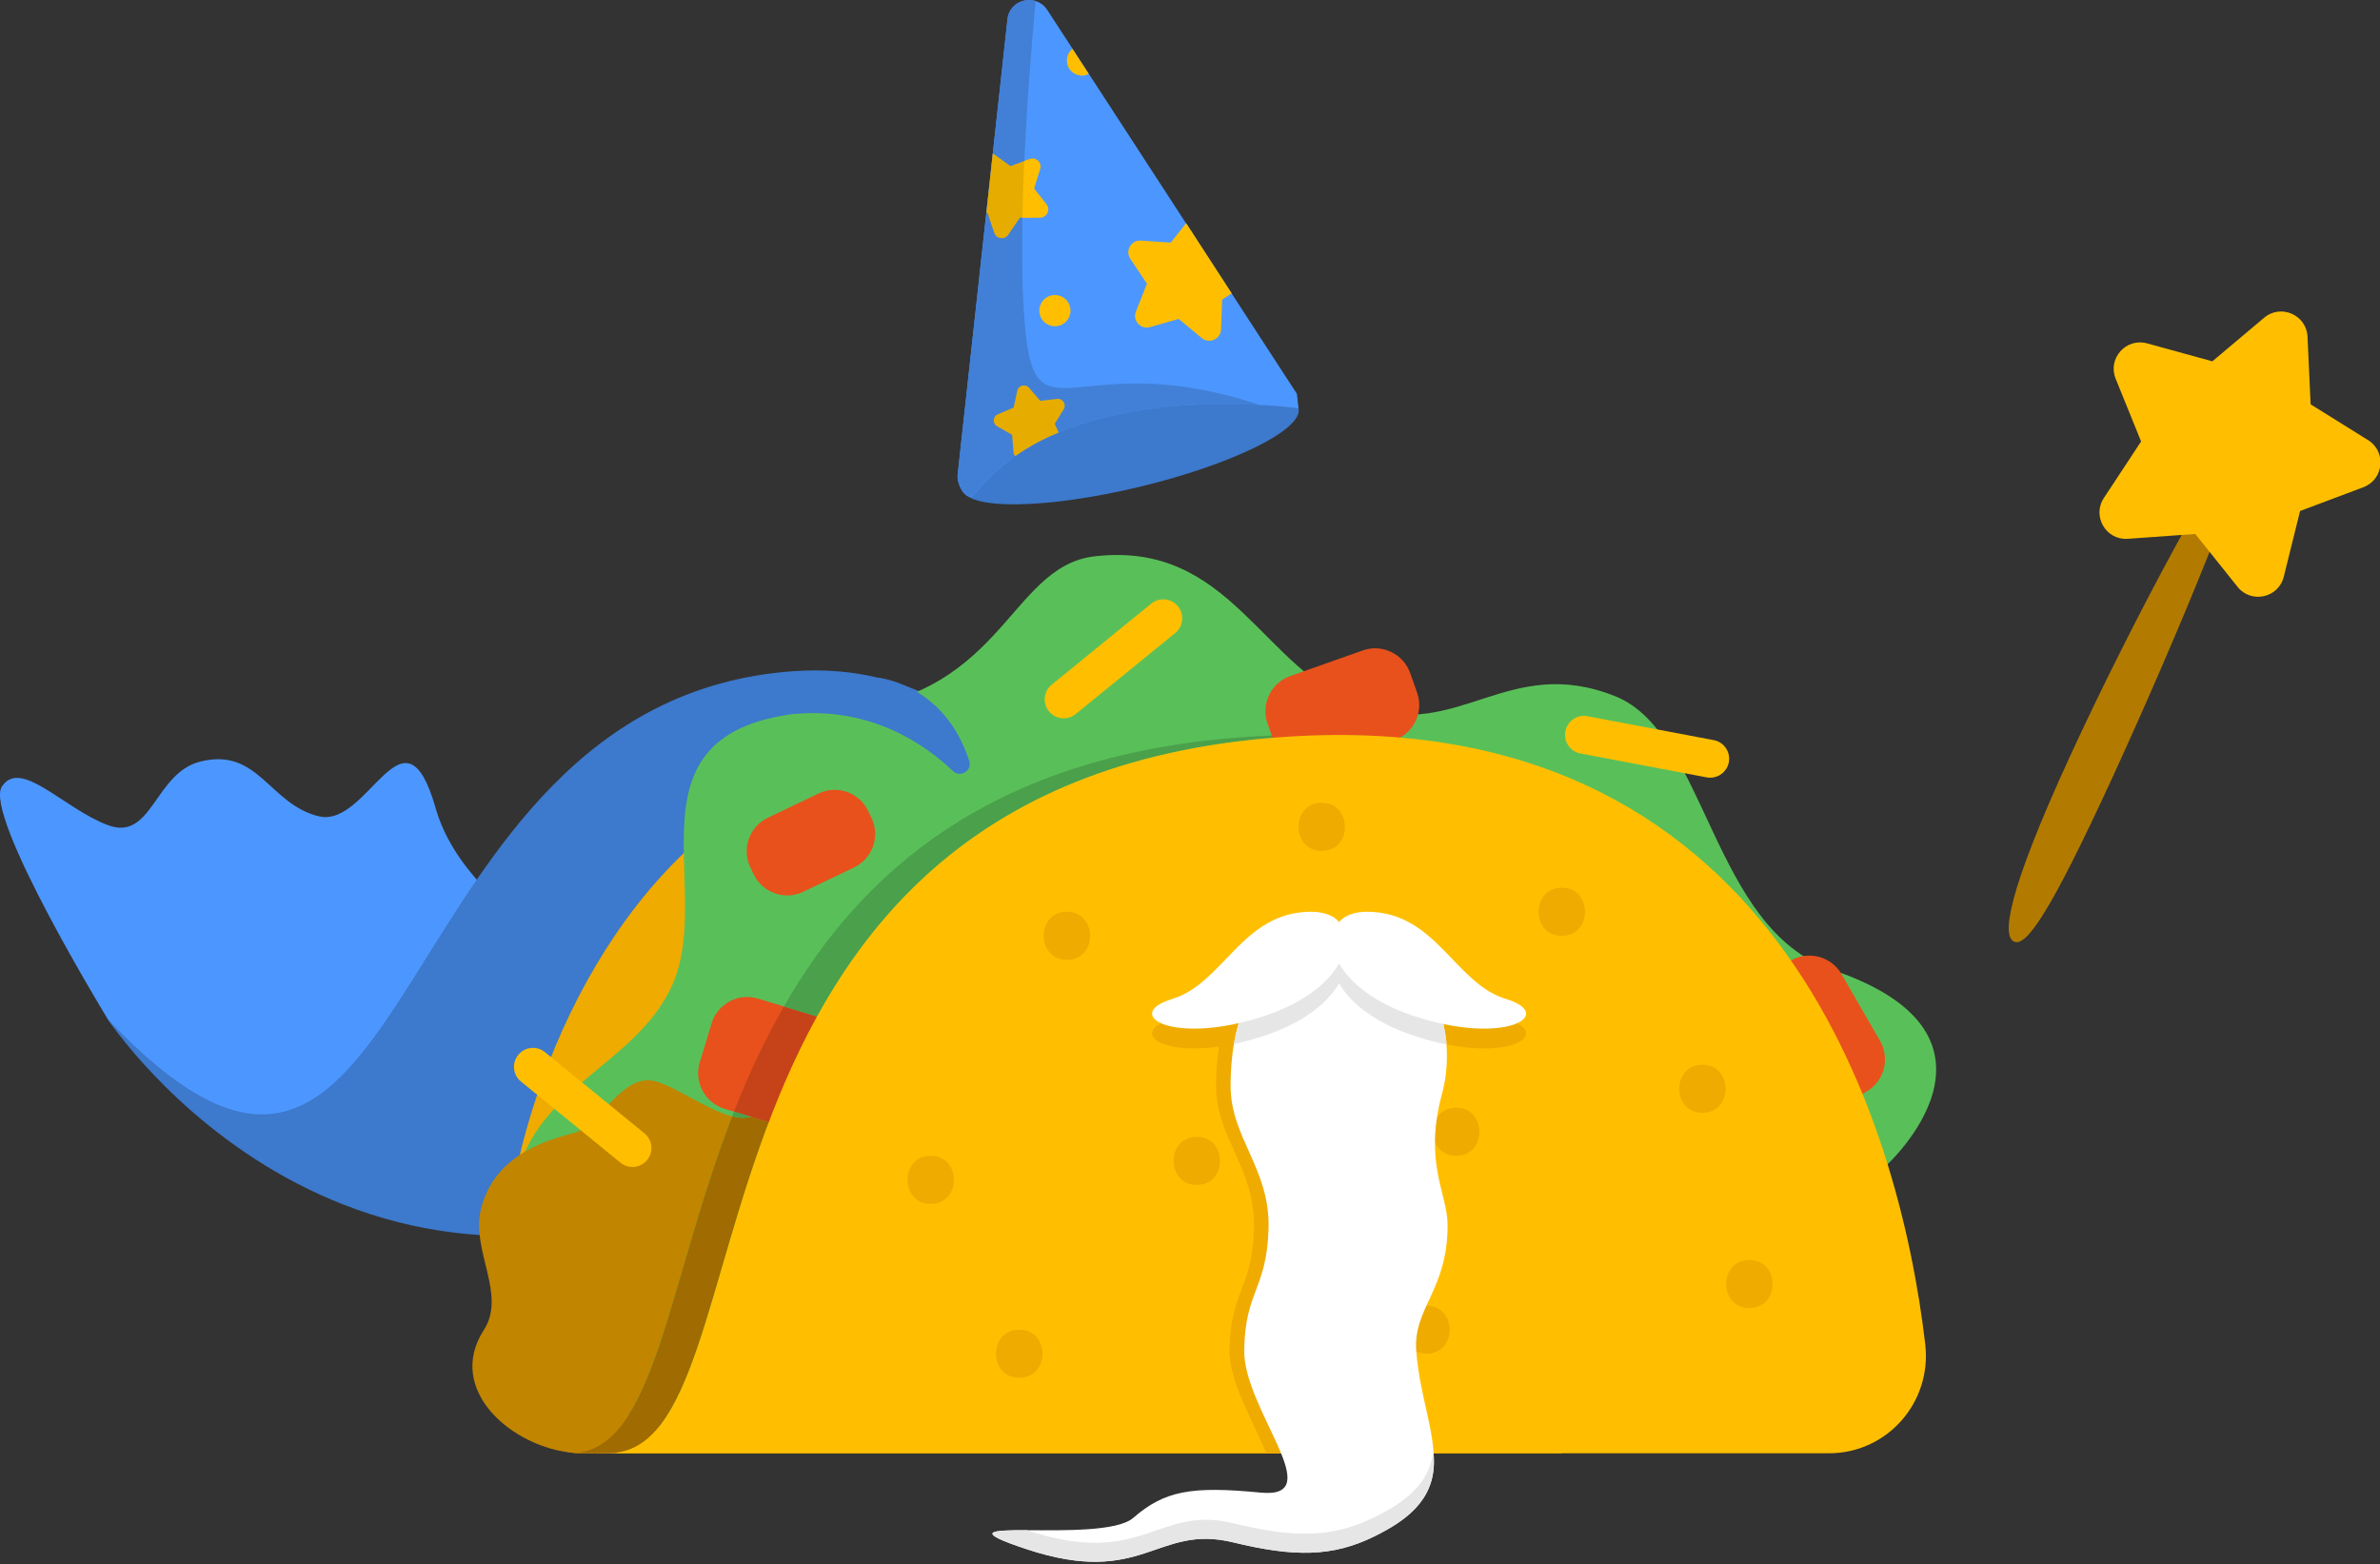 <svg width="251px" height="165px" viewBox="0 0 251 165" version="1.1" xml:space="preserve" xmlns="http://www.w3.org/2000/svg" xmlns:xlink="http://www.w3.org/1999/xlink">
  <rect x="0" y="0" width="251" height="165" fill="#333333" stroke="none"/>
  <defs/>
  <g>
    <title>Wizard Taco</title>
    <desc>Created with Sketch.</desc>
    <g id="Page-1" stroke="none" stroke-width="1" fill="none" fill-rule="evenodd">
      <g id="Taco-Wizard" transform="translate(-114, -98)">
        <g id="Wizard-Taco" transform="translate(114, 98)">
          <g id="Cape" transform="translate(0, 70)">
            <path d="M68.113,34.967 C68.113,34.967 49.381,27.299 45.957,15.279 C42.595,3.473 38.889,17.349 33.639,16.099 C28.389,14.849 27.261,8.765 21.099,10.331 C16.301,11.551 16.039,18.777 11.373,17.027 C6.707,15.279 2.207,9.945 0.207,12.945 C-1.793,15.945 11.373,37.503 11.373,37.503 C11.373,37.503 17.489,46.803 34.057,51.905 C44.273,55.051 68.113,34.967 68.113,34.967" id="Fill-1" fill="#4C97FF"/>
            <path d="M117.924,29.371 C117.924,29.371 109.814,-1.055 83.674,0.791 C39.24,3.933 44.74,72.779 11.374,37.501 C11.374,37.501 37.458,77.277 83.674,51.905" id="Fill-3" fill="#3D79CC"/>
          </g>
          <g id="Hat" transform="translate(100, 0)">
            <path d="M36.944,43.067 C37.478,45.285 29.966,48.995 20.166,51.351 C10.368,53.707 1.99,53.819 1.458,51.601 C0.924,49.383 8.436,45.673 18.236,43.317 C28.034,40.961 36.41,40.849 36.944,43.067" id="Fill-5" fill="#3D79CC"/>
            <path d="M36.944,43.067 C36.944,43.067 22.736,41.011 11.648,45.623 C10.056,46.271 8.528,47.083 7.082,48.107 C5.462,49.233 3.982,50.593 2.672,52.253 C2.542,52.339 2.4,52.365 2.26,52.353 C1.544,52.281 0.91,50.973 1,50.057 L6.25,2.041 C6.48,-0.087 9.26,-0.757 10.448,1.049 L36.772,41.535 L36.944,43.067 Z" id="Fill-7" fill="#4C97FF"/>
            <path d="M32.819,42.703 C32.991,42.905 11.703,40.521 2.671,52.249 C2.671,52.249 1.691,52.903 1.039,50.747 C0.975,50.537 0.971,50.289 0.997,50.057 L6.255,2.033 C6.417,0.473 7.959,-0.305 9.231,0.111 C9.231,0.111 6.869,23.703 8.211,35.485 C9.447,46.351 14.117,36.461 32.819,42.703" id="Fill-9" fill="#4280D7"/>
            <path d="M4.694,16.2 C4.738,16.21 4.762,16.224 4.81,16.254 L6.57,17.52 L8.592,16.772 C9.256,16.532 9.898,17.16 9.688,17.826 L9.044,19.872 L10.378,21.59 C10.794,22.128 10.41,22.938 9.712,22.94 L7.558,22.96 L6.34,24.75 C5.964,25.334 5.074,25.216 4.854,24.55 L4.158,22.494 L4.024,22.446 L4.694,16.2 Z" id="Fill-11" fill="#E6AC00"/>
            <path d="M25.096,23.538 L23.468,25.59 L20.312,25.376 C19.288,25.312 18.636,26.454 19.208,27.304 L20.964,29.93 L19.792,32.86 C19.422,33.812 20.29,34.778 21.272,34.502 L24.314,33.634 L26.75,35.664 C27.538,36.298 28.728,35.77 28.774,34.75 L28.888,31.598 L29.902,30.946 L25.096,23.538 Z" id="Fill-13" fill="#FFBF00"/>
            <path d="M12.195,43.145 L11.237,44.697 L11.649,45.623 C10.057,46.269 8.529,47.083 7.081,48.105 C6.971,48.015 6.885,47.865 6.883,47.685 L6.741,45.861 L5.161,44.961 C4.649,44.669 4.701,43.931 5.227,43.701 L6.905,42.983 L7.281,41.213 C7.399,40.641 8.139,40.453 8.519,40.893 L9.707,42.275 L11.497,42.071 C12.085,42.009 12.485,42.651 12.195,43.145" id="Fill-15" fill="#E6AC00"/>
            <path d="M12.854,32.382 C13.064,33.266 12.52,34.152 11.636,34.364 C10.752,34.574 9.864,34.028 9.654,33.144 C9.442,32.26 9.988,31.374 10.872,31.164 C11.756,30.952 12.644,31.498 12.854,32.382" id="Fill-17" fill="#FFBF00"/>
            <path d="M13.103,5.151 C12.637,5.529 12.413,6.139 12.561,6.761 C12.765,7.617 13.627,8.131 14.483,7.927 C14.601,7.899 14.713,7.853 14.819,7.785 L13.103,5.151 Z" id="Fill-19" fill="#FFBF00"/>
            <path d="M9.704,22.942 L7.824,22.962 C7.864,20.962 7.924,18.942 8.024,16.982 L8.584,16.782 C9.264,16.542 9.904,17.162 9.684,17.822 L9.044,19.882 L10.384,21.582 C10.784,22.122 10.404,22.942 9.704,22.942" id="Fill-21" fill="#FFBF00"/>
          </g>
          <g id="Wand" transform="translate(211, 32)">
            <path d="M7.286,47.811 C0.574,62.427 0.152,66.733 1.406,67.311 C2.66,67.887 5.116,64.513 11.828,49.899 C18.542,35.285 26.972,14.963 25.716,14.387 C24.462,13.811 13.998,33.197 7.286,47.811" id="Fill-23" fill="#B27B00"/>
            <path d="M27.782,1.512 L22.322,6.108 L15.44,4.216 C13.216,3.604 11.254,5.808 12.122,7.946 L14.806,14.56 L10.88,20.52 C9.61,22.446 11.1,24.992 13.402,24.828 L20.522,24.318 L24.978,29.896 C26.416,31.698 29.298,31.066 29.852,28.828 L31.57,21.898 L38.25,19.386 C40.408,18.572 40.7,15.636 38.74,14.418 L32.682,10.644 L32.356,3.514 C32.248,1.21 29.548,0.026 27.782,1.512" id="Fill-25" fill="#FFBF00"/>
          </g>
          <g id="Taco" transform="translate(49, 58)">
            <path d="M115.708,95.278 C115.708,95.278 98.572,21.922 51.374,20.778 C5.038,19.656 -5.96,95.278 12.208,95.278 L115.708,95.278 Z" id="Fill-27" fill="#EFAB00"/>
            <path d="M149.932,64.924 C149.932,64.924 164.958,51.278 144.208,44.278 C131.476,39.984 131.04,19.33 121.374,15.444 C110.092,10.91 104.788,20.132 94.708,16.528 C84.036,12.712 80.886,-0.982 66.462,0.674 C57.162,1.742 56.874,16.278 37.956,17.028 C15.338,17.924 26.706,35.278 21.874,45.946 C17.04,56.612 1.266,57.256 5.792,76.778 C8.528,88.58 16.04,95.868 38.706,92.528 C55.632,90.034 149.932,64.924 149.932,64.924" id="Fill-29" fill="#59C059"/>
            <path d="M27.403,58.942 L38.415,62.28 C40.475,62.904 42.671,61.732 43.295,59.672 L44.549,55.538 C45.175,53.478 44.001,51.282 41.941,50.656 L30.929,47.318 C28.869,46.694 26.673,47.868 26.049,49.926 L24.795,54.062 C24.169,56.12 25.345,58.318 27.403,58.942" id="Fill-31" fill="#E8511C"/>
            <path d="M20.024,56.022 C22.304,56.602 25.564,59.082 28.224,59.742 C21.344,77.562 20.104,94.642 11.584,95.242 L11.544,95.242 C5.004,94.702 -2.056,88.582 2.024,82.282 C4.444,78.542 0.684,73.902 1.704,69.602 C3.164,63.402 9.504,62.062 11.704,61.442 C14.104,60.782 16.644,55.162 20.024,56.022" id="Fill-33" fill="#C18500"/>
            <path d="M37.164,49.221 C35.144,52.881 33.484,56.641 32.084,60.361 L30.204,59.781 L28.404,59.243 C29.864,55.521 31.584,51.781 33.664,48.163 L37.164,49.221 Z" id="Fill-35" fill="#C6431A"/>
            <path d="M32.084,60.362 C25.464,77.802 24.124,94.362 15.904,95.222 C14.944,95.222 14.464,95.222 12.864,95.282 L12.464,95.282 C12.164,95.282 11.884,95.262 11.584,95.242 C20.104,94.642 21.344,77.562 28.224,59.742 C28.944,59.922 29.604,59.962 30.204,59.782 L32.084,60.362 Z" id="Fill-37" fill="#A06B00"/>
            <path d="M35.705,36.061 L41.075,33.491 C43.015,32.563 43.843,30.213 42.915,28.273 L42.555,27.523 C41.627,25.583 39.279,24.755 37.337,25.685 L31.967,28.255 C30.027,29.185 29.199,31.531 30.127,33.473 L30.487,34.221 C31.415,36.163 33.765,36.991 35.705,36.061" id="Fill-39" fill="#E8511C"/>
            <path d="M90.204,19.562 C88.744,19.582 87.244,19.662 85.704,19.782 C58.864,21.842 45.164,34.702 37.164,49.222 L33.664,48.162 C41.744,34.062 55.424,21.802 81.604,19.782 C84.604,19.542 87.464,19.482 90.204,19.562" id="Fill-41" fill="#4BA04B"/>
            <path d="M136.526,49.754 L140.592,56.796 C141.668,58.66 144.074,59.304 145.938,58.228 L147.842,57.13 C149.708,56.052 150.352,53.648 149.276,51.784 L145.21,44.74 C144.134,42.878 141.728,42.232 139.864,43.308 L137.96,44.408 C136.094,45.484 135.45,47.89 136.526,49.754" id="Fill-43" fill="#E8511C"/>
            <path d="M90.399,22.764 L98.067,20.054 C100.097,19.338 101.171,17.09 100.453,15.06 L99.719,12.986 C99.003,10.958 96.757,9.884 94.727,10.6 L87.059,13.31 C85.029,14.028 83.957,16.274 84.675,18.304 L85.407,20.378 C86.123,22.408 88.369,23.48 90.399,22.764" id="Fill-45" fill="#E8511C"/>
            <path d="M143.889,95.278 C150.041,95.278 154.755,89.896 154.041,83.782 C151.307,60.354 138.291,15.742 85.707,19.778 C19.653,24.848 33.207,95.278 15.207,95.278 L143.889,95.278 Z" id="Fill-47" fill="#FFBF00"/>
            <path d="M63.18,17.765 C62.6,17.765 62.024,17.513 61.628,17.027 C60.93,16.171 61.06,14.911 61.916,14.215 L72.416,5.663 C73.274,4.969 74.534,5.095 75.23,5.951 C75.928,6.807 75.798,8.067 74.942,8.765 L64.442,17.315 C64.07,17.617 63.624,17.765 63.18,17.765" id="Fill-49" fill="#FFBF00"/>
            <path d="M131.362,24.025 C131.238,24.025 131.114,24.015 130.988,23.989 L117.682,21.471 C116.596,21.267 115.884,20.219 116.088,19.135 C116.294,18.049 117.342,17.325 118.424,17.541 L131.732,20.061 C132.818,20.265 133.53,21.313 133.324,22.397 C133.144,23.357 132.304,24.025 131.362,24.025" id="Fill-51" fill="#FFBF00"/>
            <path d="M17.699,65.082 C17.255,65.082 16.807,64.936 16.435,64.63 L5.941,56.07 C5.085,55.374 4.957,54.114 5.657,53.258 C6.355,52.404 7.613,52.272 8.471,52.972 L18.965,61.534 C19.821,62.23 19.949,63.49 19.249,64.346 C18.855,64.83 18.279,65.082 17.699,65.082" id="Fill-53" fill="#FFBF00"/>
            <path d="M130.538,59.369 C127.276,59.369 127.27,54.299 130.538,54.299 C133.802,54.299 133.806,59.369 130.538,59.369" id="Fill-55" fill="#EFAB00"/>
            <path d="M104.573,63.904 C101.311,63.904 101.305,58.834 104.573,58.834 C107.837,58.834 107.841,63.904 104.573,63.904" id="Fill-57" fill="#EFAB00"/>
            <path d="M101.434,84.779 C98.172,84.779 98.166,79.709 101.434,79.709 C104.698,79.709 104.704,84.779 101.434,84.779" id="Fill-59" fill="#EFAB00"/>
            <path d="M58.491,87.315 C55.229,87.315 55.223,82.245 58.491,82.245 C61.753,82.245 61.759,87.315 58.491,87.315" id="Fill-61" fill="#EFAB00"/>
            <path d="M63.515,43.233 C60.253,43.233 60.247,38.163 63.515,38.163 C66.777,38.163 66.783,43.233 63.515,43.233" id="Fill-63" fill="#EFAB00"/>
            <path d="M90.393,31.744 C87.131,31.744 87.125,26.672 90.393,26.672 C93.655,26.672 93.661,31.744 90.393,31.744" id="Fill-65" fill="#EFAB00"/>
            <path d="M77.217,66.975 C73.955,66.975 73.949,61.905 77.217,61.905 C80.479,61.905 80.485,66.975 77.217,66.975" id="Fill-67" fill="#EFAB00"/>
            <path d="M49.152,68.975 C45.89,68.975 45.884,63.905 49.152,63.905 C52.414,63.905 52.42,68.975 49.152,68.975" id="Fill-69" fill="#EFAB00"/>
            <path d="M135.489,79.961 C132.227,79.961 132.221,74.891 135.489,74.891 C138.751,74.891 138.757,79.961 135.489,79.961" id="Fill-71" fill="#EFAB00"/>
            <path d="M115.708,40.697 C112.444,40.697 112.438,35.627 115.708,35.627 C118.97,35.627 118.976,40.697 115.708,40.697" id="Fill-73" fill="#EFAB00"/>
            <path d="M28.404,59.242 L30.204,59.782 C29.604,59.96 28.944,59.922 28.224,59.742 C28.284,59.582 28.344,59.422 28.404,59.242" id="Fill-81" fill="#4BA04B"/>
          </g>
          <path d="M92.595,71.478 C92.595,71.478 99.593,72.098 102.219,80.27 C102.543,81.278 101.269,82.06 100.505,81.328 C97.489,78.446 91.817,74.556 83.673,75.306" id="Fill-75" fill="#3D79CC"/>
          <g id="Beard" transform="translate(104, 96)">
            <path d="M48.563,14.162 C48.185,9.322 45.425,4.022 37.165,4.022 C36.883,4.022 36.605,4.022 36.345,4.06 C47.165,4.46 47.903,14.38 46.563,19.262 C44.543,26.64 47.123,29.862 47.123,33.202 C47.123,40.14 43.443,41.922 43.823,46.56 C44.165,50.782 45.443,54.022 45.643,57.282 L29.543,57.282 C28.283,54.12 25.605,49.762 25.665,46.38 C25.783,40.102 28.043,40.002 28.243,33.64 C28.443,27.262 24.243,24.04 24.243,18.502 C24.243,17.262 24.323,15.842 24.563,14.38 C18.063,15.3 15.223,12.782 19.623,11.46 C25.023,9.822 26.983,2.282 34.243,2.242 C35.623,2.242 36.623,2.64 37.223,3.322 C37.823,2.64 38.823,2.242 40.203,2.242 C47.463,2.282 49.425,9.822 54.823,11.46 C59.523,12.862 56.005,15.64 48.563,14.162" id="Fill-85" fill="#EFAB00"/>
            <path d="M37.175,4.029 C48.671,4.029 49.461,14.285 48.101,19.273 C46.089,26.657 48.665,29.875 48.667,33.207 C48.673,40.143 44.989,41.937 45.365,46.563 C45.739,51.171 47.225,54.615 47.227,58.177 C47.227,62.283 44.225,64.425 40.931,66.049 C36.481,68.237 32.453,68.227 26.015,66.663 C17.977,64.713 16.547,71.459 4.283,67.401 C-7.255,63.583 12.207,66.971 15.513,64.095 C18.819,61.223 21.643,60.719 28.947,61.427 C36.249,62.139 27.115,52.641 27.217,46.395 C27.319,40.113 29.577,40.019 29.783,33.647 C29.987,27.271 25.779,24.061 25.779,18.517 C25.779,13.057 27.217,4.029 37.175,4.029" id="Fill-87" fill="#FFFFFF"/>
            <path d="M48.563,14.162 C47.443,13.942 46.223,13.62 44.943,13.182 C40.903,11.822 38.383,9.72 37.223,7.72 C36.063,9.72 33.543,11.822 29.505,13.182 C28.323,13.582 27.185,13.88 26.143,14.12 C26.265,13.38 26.425,12.62 26.665,11.902 C27.883,7.762 30.765,4.022 37.165,4.022 C44.203,4.022 47.243,7.862 48.223,12.002 C48.383,12.72 48.505,13.442 48.563,14.162" id="Fill-89" fill="#E6E6E6"/>
            <path d="M44.944,11.102 C40.902,9.742 38.384,7.642 37.224,5.622 C36.064,7.642 33.544,9.742 29.504,11.102 C19.704,14.402 14.224,11.002 19.624,9.362 C25.024,7.742 26.984,0.202 34.242,0.162 C35.624,0.162 36.644,0.56 37.224,1.242 C37.804,0.56 38.822,0.162 40.204,0.162 C47.464,0.202 49.424,7.742 54.822,9.362 C60.224,11.002 54.742,14.402 44.944,11.102" id="Fill-91" fill="#FFFFFF"/>
            <path d="M47.223,58.172 C47.223,62.294 44.223,64.432 40.925,66.052 C36.483,68.232 32.443,68.232 26.023,66.672 C17.983,64.714 16.543,71.454 4.283,67.392 C-1.457,65.492 0.483,65.392 4.283,65.392 C16.543,69.454 17.983,62.714 26.023,64.652 C32.443,66.214 36.483,66.232 40.925,64.034 C44.005,62.534 46.803,60.572 47.165,56.992 C47.203,57.392 47.223,57.772 47.223,58.172" id="Fill-93" fill="#E6E6E6"/>
          </g>
        </g>
      </g>
    </g>
  </g>
</svg>